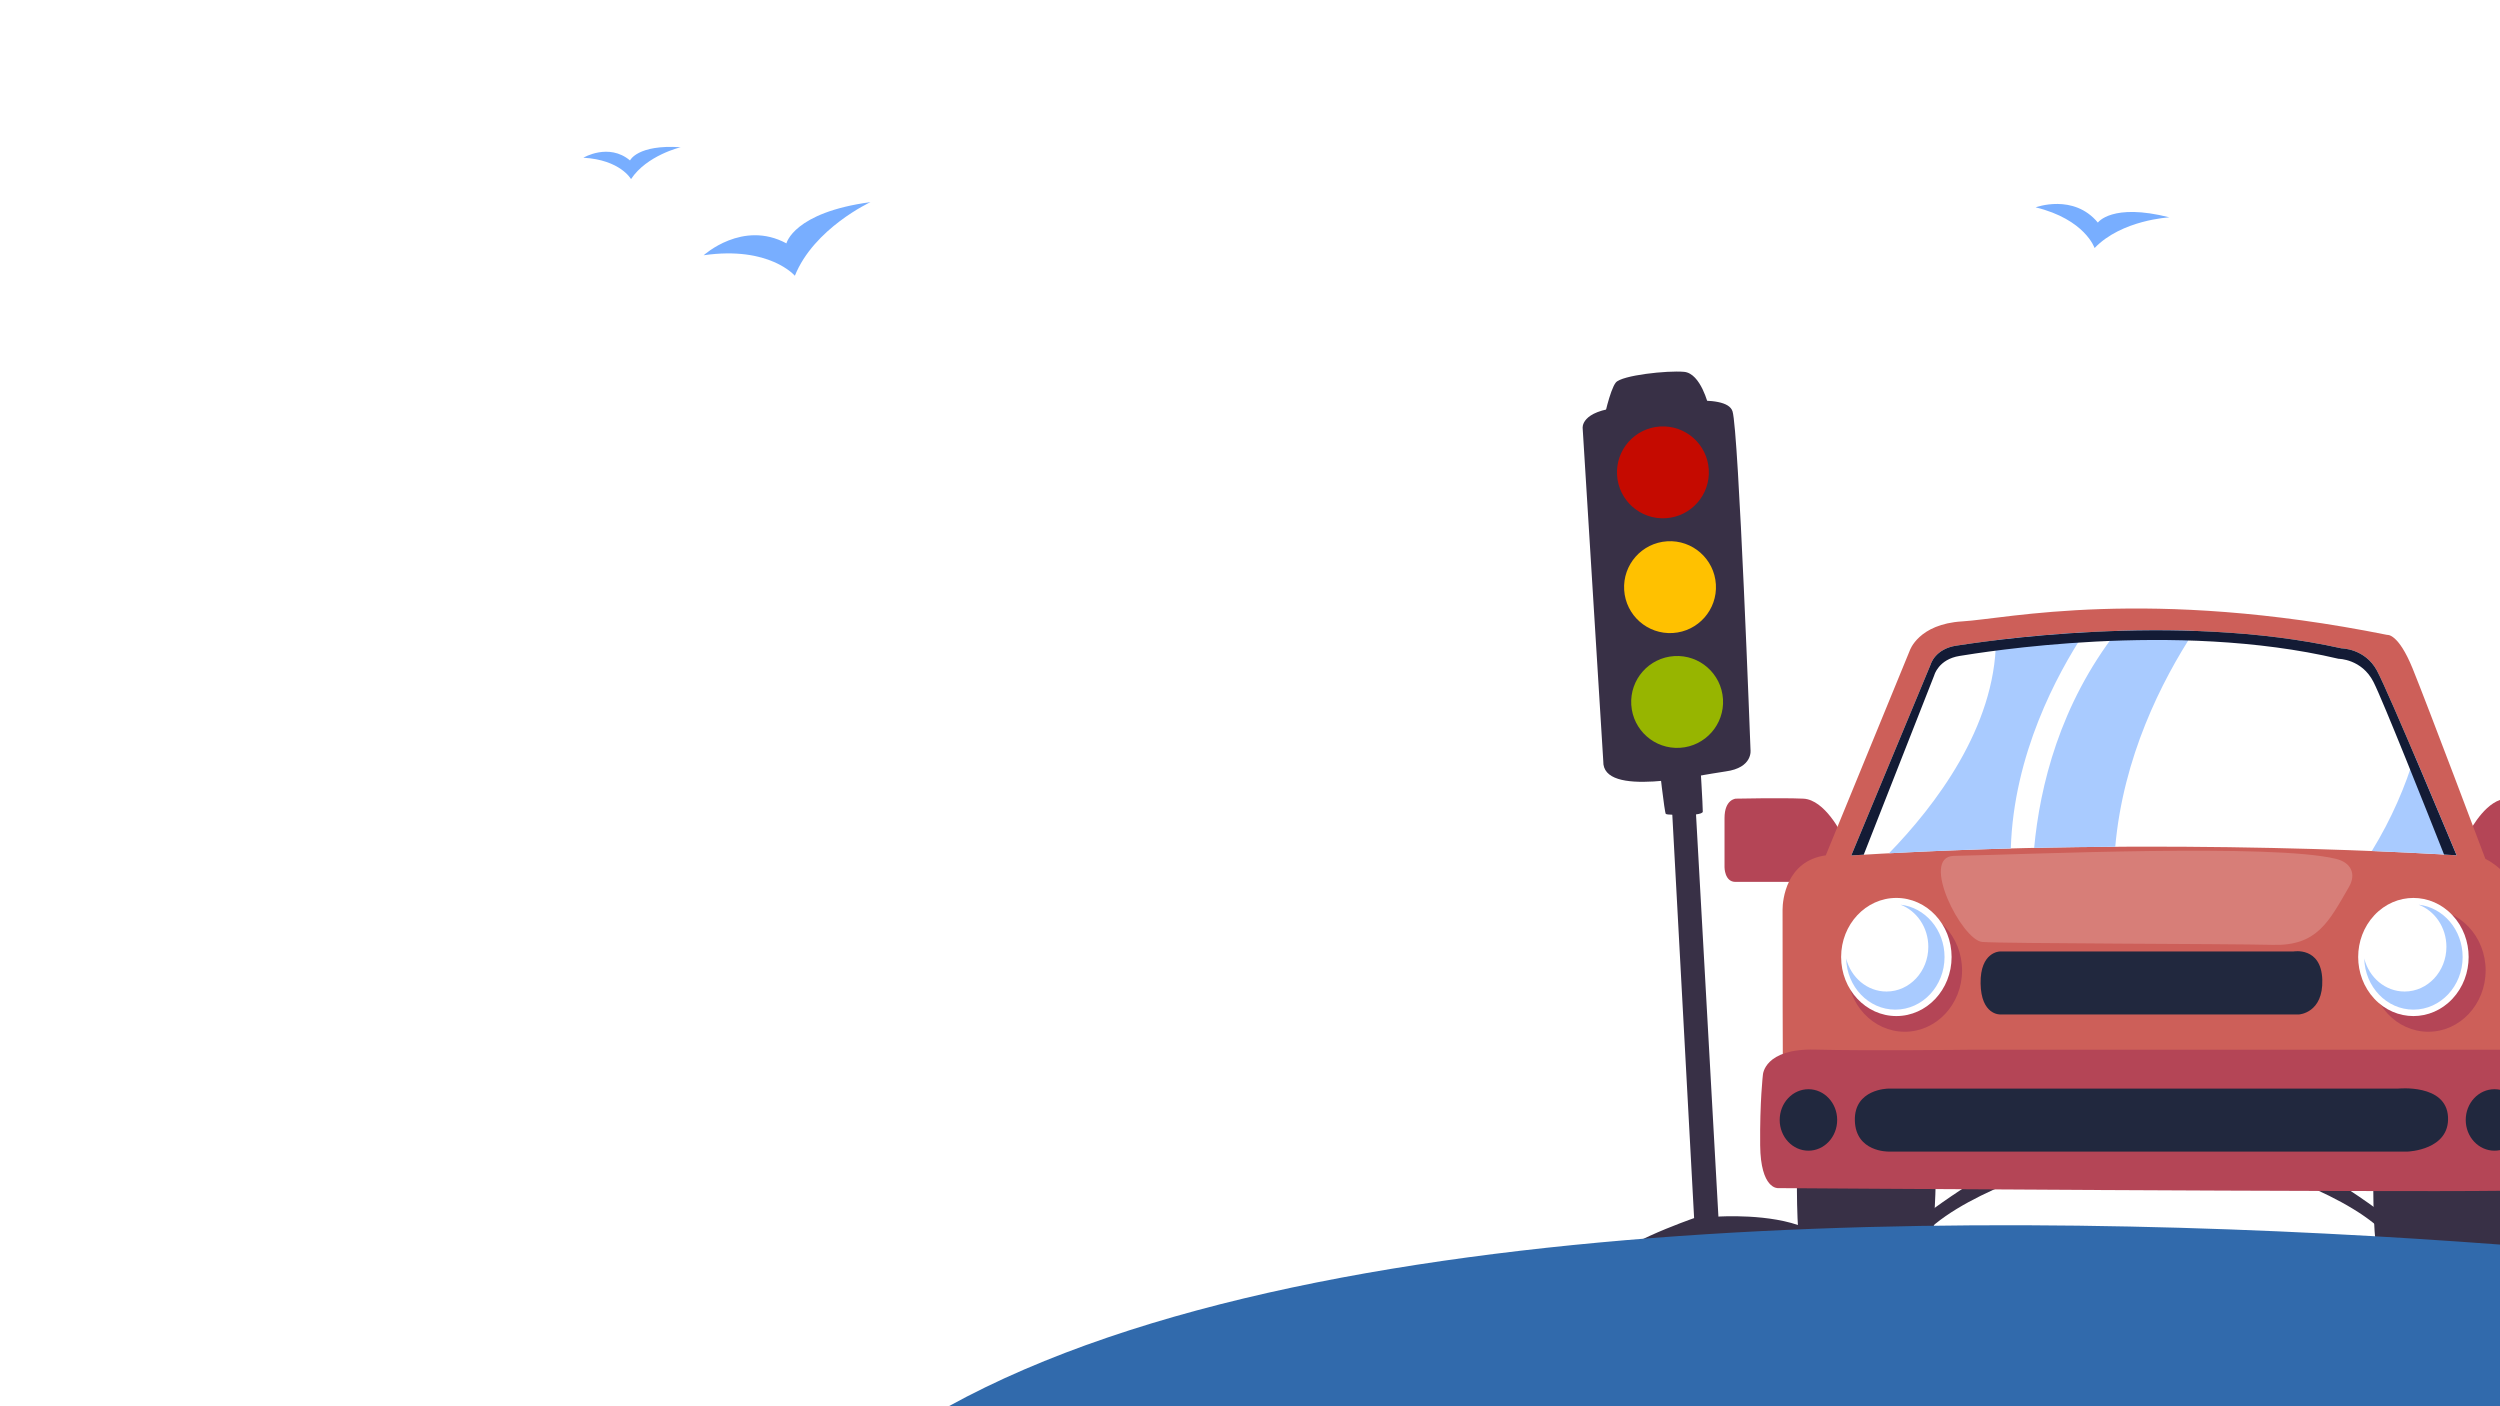 <svg width="3788" height="2131" viewBox="0 0 3788 2131" fill="none" xmlns="http://www.w3.org/2000/svg">
<rect x="0" y="0" width="3788" height="2131" fill="#808080" stroke="none"/>
<g clip-path="url(#clip0_44_11260)">
<path d="M3788 0H0V2131H3788V0Z" fill="white"/>
<path fill-rule="evenodd" clip-rule="evenodd" d="M2569.81 1234L2603.74 1843.38C2603.74 1843.38 2683.12 1838.07 2734.51 1860.05C2785.9 1882.02 2464.15 1939.35 2445.8 1916.7C2427.46 1894.06 2566.92 1845.66 2566.92 1845.66L2533.87 1234.46C2528.59 1234.11 2525.97 1234.29 2524.04 1233.23C2522.11 1232.18 2513.5 1154.31 2513.5 1154.31C2560.39 1143.22 2575.89 1151.7 2575.89 1151.7C2575.89 1151.7 2580.25 1222.2 2580.06 1229.76C2580.01 1231.88 2575.84 1233.21 2569.81 1234Z" fill="#383046"/>
<path fill-rule="evenodd" clip-rule="evenodd" d="M2429.29 1153.42L2398.05 648.857C2398.05 648.857 2394.09 622.566 2455.26 617.279C2516.43 611.992 2615.8 593.838 2625.12 623.264C2634.45 652.69 2652.37 1136.12 2652.37 1136.12C2652.37 1136.12 2656.55 1163.33 2614.49 1168.89C2572.43 1174.45 2427.62 1209.06 2429.29 1153.42Z" fill="#383046"/>
<path fill-rule="evenodd" clip-rule="evenodd" d="M2515.35 646.225C2553.73 643.849 2586.76 673.034 2589.14 711.413C2591.51 749.793 2562.33 782.829 2523.95 785.206C2485.58 787.583 2452.55 758.397 2450.17 720.016C2447.79 681.64 2476.98 648.602 2515.35 646.225Z" fill="#C50A00"/>
<path fill-rule="evenodd" clip-rule="evenodd" d="M2526.12 820.163C2564.49 817.787 2597.52 846.973 2599.9 885.353C2602.28 923.731 2573.09 956.77 2534.72 959.146C2496.35 961.523 2463.31 932.337 2460.94 893.959C2458.56 855.576 2487.74 822.538 2526.12 820.163Z" fill="#FFC100"/>
<path fill-rule="evenodd" clip-rule="evenodd" d="M2536.88 994.102C2575.26 991.725 2608.29 1020.91 2610.67 1059.29C2613.04 1097.67 2583.86 1130.71 2545.49 1133.08C2507.11 1135.46 2474.08 1106.28 2471.7 1067.89C2469.33 1029.51 2498.51 996.476 2536.88 994.102Z" fill="#97B500"/>
<path fill-rule="evenodd" clip-rule="evenodd" d="M2588.65 614.331C2588.65 614.331 2577.21 565.738 2551.77 563.42C2526.33 561.105 2457.39 568.614 2448.34 579.555C2439.28 590.496 2429.28 638.47 2429.28 638.47C2429.28 638.47 2509.9 611.453 2588.65 614.331Z" fill="#383046"/>
<path fill-rule="evenodd" clip-rule="evenodd" d="M3598.11 1717.71C3598.11 1717.71 3586.22 1925.18 3619.18 1950.73C3644.53 1970.39 3757.67 1975.29 3788 1942.1V1716.61C3747.47 1702.83 3653.28 1677.6 3598.11 1717.71Z" fill="#383046"/>
<path fill-rule="evenodd" clip-rule="evenodd" d="M2724.79 1717.71C2724.79 1717.71 2712.91 1925.18 2745.86 1950.73C2773.83 1972.42 2908.64 1976.14 2921.24 1930.58C2933.84 1885.03 2934.17 1723.84 2934.17 1723.84C2934.17 1723.84 2796.51 1665.58 2724.79 1717.71Z" fill="#383046"/>
<path fill-rule="evenodd" clip-rule="evenodd" d="M2897.8 1827.84L2907.33 1848.22C2907.33 1848.22 3049.47 1736.13 3128.08 1733.59C3206.69 1731.04 3144.75 1757.36 3144.75 1757.36C3144.75 1757.36 2985.94 1800.67 2919.24 1866.06C2852.54 1931.44 2897.8 1827.84 2897.8 1827.84Z" fill="#383046"/>
<path fill-rule="evenodd" clip-rule="evenodd" d="M3632.39 1827.84L3622.86 1848.22C3622.86 1848.22 3480.73 1736.13 3402.12 1733.59C3323.51 1731.04 3385.44 1757.36 3385.44 1757.36C3385.44 1757.36 3544.25 1800.67 3610.95 1866.06C3677.65 1931.44 3632.39 1827.84 3632.39 1827.84Z" fill="#383046"/>
<path fill-rule="evenodd" clip-rule="evenodd" d="M3739.25 1264.71C3739.25 1264.71 3759.83 1221.89 3788 1212.08V1336.25H3774.42C3774.42 1336.25 3738.71 1311.68 3739.25 1264.71Z" fill="#B44556"/>
<path fill-rule="evenodd" clip-rule="evenodd" d="M2790.94 1264.71C2790.94 1264.71 2765.43 1211.6 2732.32 1210.12C2699.21 1208.65 2630.24 1210.12 2630.24 1210.12C2630.24 1210.12 2613 1210.86 2613 1239.63C2613 1268.4 2613 1314.13 2613 1314.13C2613 1314.13 2613 1336.25 2629.55 1336.25C2646.1 1336.25 2755.77 1336.25 2755.77 1336.25C2755.77 1336.25 2791.48 1311.68 2790.94 1264.71Z" fill="#B44556"/>
<path fill-rule="evenodd" clip-rule="evenodd" d="M2766.41 1296.03L2893.66 985.805C2893.66 985.805 2906.72 945.426 2973.3 941.527C3039.88 937.626 3253.3 888.856 3617.21 962.008C3617.21 962.008 3633.63 959.082 3655.52 1012.73C3677.41 1066.37 3765.88 1301.44 3765.88 1301.44C3765.88 1301.44 3776.07 1305.86 3788 1316.72V1788.28C3777.35 1792.31 3763.85 1794.99 3746.73 1795.27C3667.12 1796.56 2768.48 1792.69 2768.48 1792.69C2768.48 1792.69 2703.35 1786.23 2702.14 1721.74C2700.93 1657.24 2700.94 1378.36 2700.94 1378.36C2700.94 1363.94 2706.36 1304.43 2766.41 1296.03Z" fill="#CD5F59"/>
<path fill-rule="evenodd" clip-rule="evenodd" d="M2805.05 1296.18L2925.45 1006.48C2925.45 1006.48 2931.83 983.064 2964.67 978.189C2997.51 973.312 3295.42 926.018 3547.9 982.392C3547.9 982.392 3583.42 982.457 3601.52 1016C3619.61 1049.54 3722.15 1295.94 3722.15 1295.94C3722.15 1295.94 3284.26 1266.27 2805.05 1296.18Z" fill="white"/>
<path fill-rule="evenodd" clip-rule="evenodd" d="M3658.64 1145.08C3690.08 1218.87 3722.15 1295.94 3722.15 1295.94C3722.15 1295.94 3674.62 1292.72 3593.77 1289.47C3624.28 1239.69 3644.91 1190.62 3658.64 1145.08Z" fill="#A9CBFF"/>
<path fill-rule="evenodd" clip-rule="evenodd" d="M3024.24 970.039C3058.48 965.89 3104.89 961.164 3158.61 958.132C3116.59 1021.84 3051.17 1143.12 3046.77 1285.58C2986.85 1287.17 2925 1289.55 2862.17 1292.89C2932.03 1220.97 3023.2 1101.99 3024.24 970.039ZM3208.02 955.947C3121.12 1067.48 3090.92 1190.78 3082.15 1284.72C3124.29 1283.8 3165.35 1283.25 3205.03 1283C3217.05 1147.46 3274.69 1032.64 3324.93 955.968C3284.4 954.586 3245 954.773 3208.02 955.947Z" fill="#A9CBFF"/>
<path fill-rule="evenodd" clip-rule="evenodd" d="M2984.55 1590.57H3788V1804.31C3615.97 1806.55 2693.75 1800.23 2693.75 1800.23C2693.75 1800.23 2667.71 1801.92 2667.01 1735.52C2666.33 1669.13 2671.15 1628.55 2671.15 1628.55C2671.15 1628.55 2672.88 1588.33 2750.32 1590.37C2827.75 1592.4 2984.55 1590.57 2984.55 1590.57Z" fill="#B44556"/>
<path fill-rule="evenodd" clip-rule="evenodd" d="M2805.05 1296.18L2925.45 1006.48C2925.45 1006.48 2931.83 983.064 2964.67 978.189C2997.51 973.312 3295.42 926.018 3547.9 982.392C3547.9 982.392 3583.42 982.457 3601.52 1016C3619.61 1049.54 3722.15 1295.94 3722.15 1295.94C3722.15 1295.94 3715.57 1295.49 3703.22 1294.77C3676.07 1226.15 3610.3 1060.75 3596.25 1033.2C3578.44 998.291 3543.46 998.222 3543.46 998.222C3294.93 939.544 3001.66 988.77 2969.33 993.847C2937.01 998.922 2930.72 1023.29 2930.72 1023.29L2823.91 1295.04C2817.63 1295.41 2811.35 1295.79 2805.05 1296.18Z" fill="#131B35"/>
<path fill-rule="evenodd" clip-rule="evenodd" d="M2860.85 1649.48H3633.02C3633.02 1649.48 3706.37 1641.62 3709.23 1692.12C3712.09 1742.62 3648.27 1744.87 3648.27 1744.87H2861.42C2861.42 1744.87 2811.72 1745.85 2810.47 1697.89C2809.22 1649.93 2860.85 1649.48 2860.85 1649.48Z" fill="#21283E"/>
<path fill-rule="evenodd" clip-rule="evenodd" d="M3030.01 1441.7H3474.84C3474.84 1441.7 3517.09 1433.84 3518.74 1484.34C3520.39 1534.84 3483.62 1537.09 3483.62 1537.09H3030.34C3030.34 1537.09 3001.71 1538.07 3000.99 1490.11C3000.27 1442.15 3030.01 1441.7 3030.01 1441.7Z" fill="#21283E"/>
<path d="M2740.14 1743.53C2764.19 1743.53 2783.69 1722.68 2783.69 1696.95C2783.69 1671.23 2764.19 1650.37 2740.14 1650.37C2716.08 1650.37 2696.58 1671.23 2696.58 1696.95C2696.58 1722.68 2716.08 1743.53 2740.14 1743.53Z" fill="#21283E"/>
<path fill-rule="evenodd" clip-rule="evenodd" d="M3779.63 1650.37C3782.49 1650.37 3785.29 1650.67 3788 1651.23V1742.67C3785.29 1743.23 3782.49 1743.53 3779.63 1743.53C3755.57 1743.53 3736.08 1722.68 3736.08 1696.95C3736.08 1671.22 3755.58 1650.37 3779.63 1650.37Z" fill="#21283E"/>
<path d="M2886.06 1563.31C2934.04 1563.31 2972.93 1521.72 2972.93 1470.41C2972.93 1419.09 2934.04 1377.5 2886.06 1377.5C2838.08 1377.5 2799.18 1419.09 2799.18 1470.41C2799.18 1521.72 2838.08 1563.31 2886.06 1563.31Z" fill="#B44556"/>
<path fill-rule="evenodd" clip-rule="evenodd" d="M2873.37 1360.54C2919.59 1360.54 2957.06 1400.61 2957.06 1450.04C2957.06 1499.47 2919.59 1539.54 2873.37 1539.54C2827.14 1539.54 2789.67 1499.47 2789.67 1450.04C2789.67 1400.61 2827.14 1360.54 2873.37 1360.54Z" fill="white"/>
<path d="M3679.36 1563.31C3727.34 1563.31 3766.23 1521.72 3766.23 1470.41C3766.23 1419.09 3727.34 1377.5 3679.36 1377.5C3631.38 1377.5 3592.48 1419.09 3592.48 1470.41C3592.48 1521.72 3631.38 1563.31 3679.36 1563.31Z" fill="#B44556"/>
<path d="M3715.98 1513.34C3748.66 1478.39 3748.66 1421.72 3715.98 1386.77C3683.3 1351.81 3630.31 1351.81 3597.62 1386.77C3564.94 1421.72 3564.94 1478.39 3597.62 1513.34C3630.31 1548.29 3683.3 1548.29 3715.98 1513.34Z" fill="white"/>
<path fill-rule="evenodd" clip-rule="evenodd" d="M3582.3 1452.3C3583.41 1495.3 3616.35 1529.8 3656.83 1529.8C3698.01 1529.8 3731.38 1494.11 3731.38 1450.07C3731.38 1408.84 3702.13 1374.93 3664.62 1370.77C3689.2 1380.08 3706.8 1405.15 3706.8 1434.63C3706.8 1472.04 3678.44 1502.36 3643.46 1502.36C3614.2 1502.36 3589.57 1481.14 3582.3 1452.3Z" fill="#A9CBFF"/>
<path fill-rule="evenodd" clip-rule="evenodd" d="M2797.28 1452.3C2798.39 1495.3 2831.32 1529.8 2871.81 1529.8C2912.98 1529.8 2946.36 1494.11 2946.36 1450.07C2946.36 1408.84 2917.11 1374.93 2879.6 1370.77C2904.17 1380.08 2921.78 1405.15 2921.78 1434.63C2921.78 1472.04 2893.42 1502.36 2858.44 1502.36C2829.17 1502.36 2804.55 1481.14 2797.28 1452.3Z" fill="#A9CBFF"/>
<path fill-rule="evenodd" clip-rule="evenodd" d="M2960.48 1296.82C3072.41 1294.74 3444.09 1277.83 3539.75 1301.4C3562.19 1306.93 3570.62 1324.08 3559.13 1343.95C3528.7 1396.59 3510.94 1433.35 3444.25 1431.65C3377.55 1429.95 3034.52 1429.79 3003.55 1427.25C2972.59 1424.7 2908.33 1298.05 2960.48 1296.82Z" fill="#D77E78"/>
<path fill-rule="evenodd" clip-rule="evenodd" d="M3788 1885.78V2131H1437.04C2018.09 1811.28 3133.78 1836.73 3788 1885.78Z" fill="#316AAC"/>
<path fill-rule="evenodd" clip-rule="evenodd" d="M2393.5 437.799C2393.5 437.799 2353.54 230.21 2299.15 236.87C2244.76 243.532 2189.26 286.824 2190.37 300.145C2191.48 313.467 2322.46 455.56 2345.77 455.56C2369.08 455.56 2393.5 437.799 2393.5 437.799Z" fill="white"/>
<path fill-rule="evenodd" clip-rule="evenodd" d="M2478.21 425.256C2478.21 425.256 2528.84 264.478 2488.16 248.534C2447.48 232.59 2393.54 258.961 2389.27 268.728C2385.01 278.495 2421.64 410.789 2437.99 419.626C2454.34 428.461 2478.21 425.256 2478.21 425.256Z" fill="white"/>
<path fill-rule="evenodd" clip-rule="evenodd" d="M3558.73 398.994C3558.73 398.994 3700.32 307.545 3679.18 269.305C3658.03 231.065 3599.68 216.936 3590.16 221.731C3580.65 226.522 3524.42 351.751 3531.37 368.992C3538.31 386.229 3558.73 398.994 3558.73 398.994Z" fill="white"/>
<path fill-rule="evenodd" clip-rule="evenodd" d="M1318.93 306.272C1318.93 306.272 1233.17 346.021 1204.38 417.833C1204.38 417.833 1165.92 372.401 1066.22 386.75C1066.22 386.75 1125.34 332.874 1191.58 368.761C1191.58 368.761 1202.49 321.935 1318.93 306.272Z" fill="#78AEFF"/>
<path fill-rule="evenodd" clip-rule="evenodd" d="M3287.11 329.325C3287.11 329.325 3214.75 333.022 3173.72 375.834C3173.72 375.834 3159.38 332.513 3084.39 314.16C3084.39 314.16 3141.85 292.788 3178.68 337.278C3178.68 337.278 3199.84 307.11 3287.11 329.325Z" fill="#78AEFF"/>
<path fill-rule="evenodd" clip-rule="evenodd" d="M1031.31 223.089C1031.31 223.089 979.908 235.292 956.127 271.409C956.127 271.409 940.131 242.233 883.927 238.968C883.927 238.968 922.316 216.057 954.594 243.106C954.594 243.106 965.795 218.673 1031.31 223.089Z" fill="#78AEFF"/>
<path fill-rule="evenodd" clip-rule="evenodd" d="M136.457 161.065H277.406L307.462 289.582H166.512L136.457 161.065Z" fill="white"/>
<path fill-rule="evenodd" clip-rule="evenodd" d="M0 161.065H44.586L74.644 289.582H0V161.065Z" fill="white"/>
<path fill-rule="evenodd" clip-rule="evenodd" d="M369.277 161.065H510.226L540.281 289.582H399.332L369.277 161.065Z" fill="white"/>
<path fill-rule="evenodd" clip-rule="evenodd" d="M602.097 161.065H743.046L773.101 289.582H632.152L602.097 161.065Z" fill="white"/>
</g>
<defs>
<clipPath id="clip0_44_11260">
<rect width="3788" height="2131" fill="white"/>
</clipPath>
</defs>
</svg>
